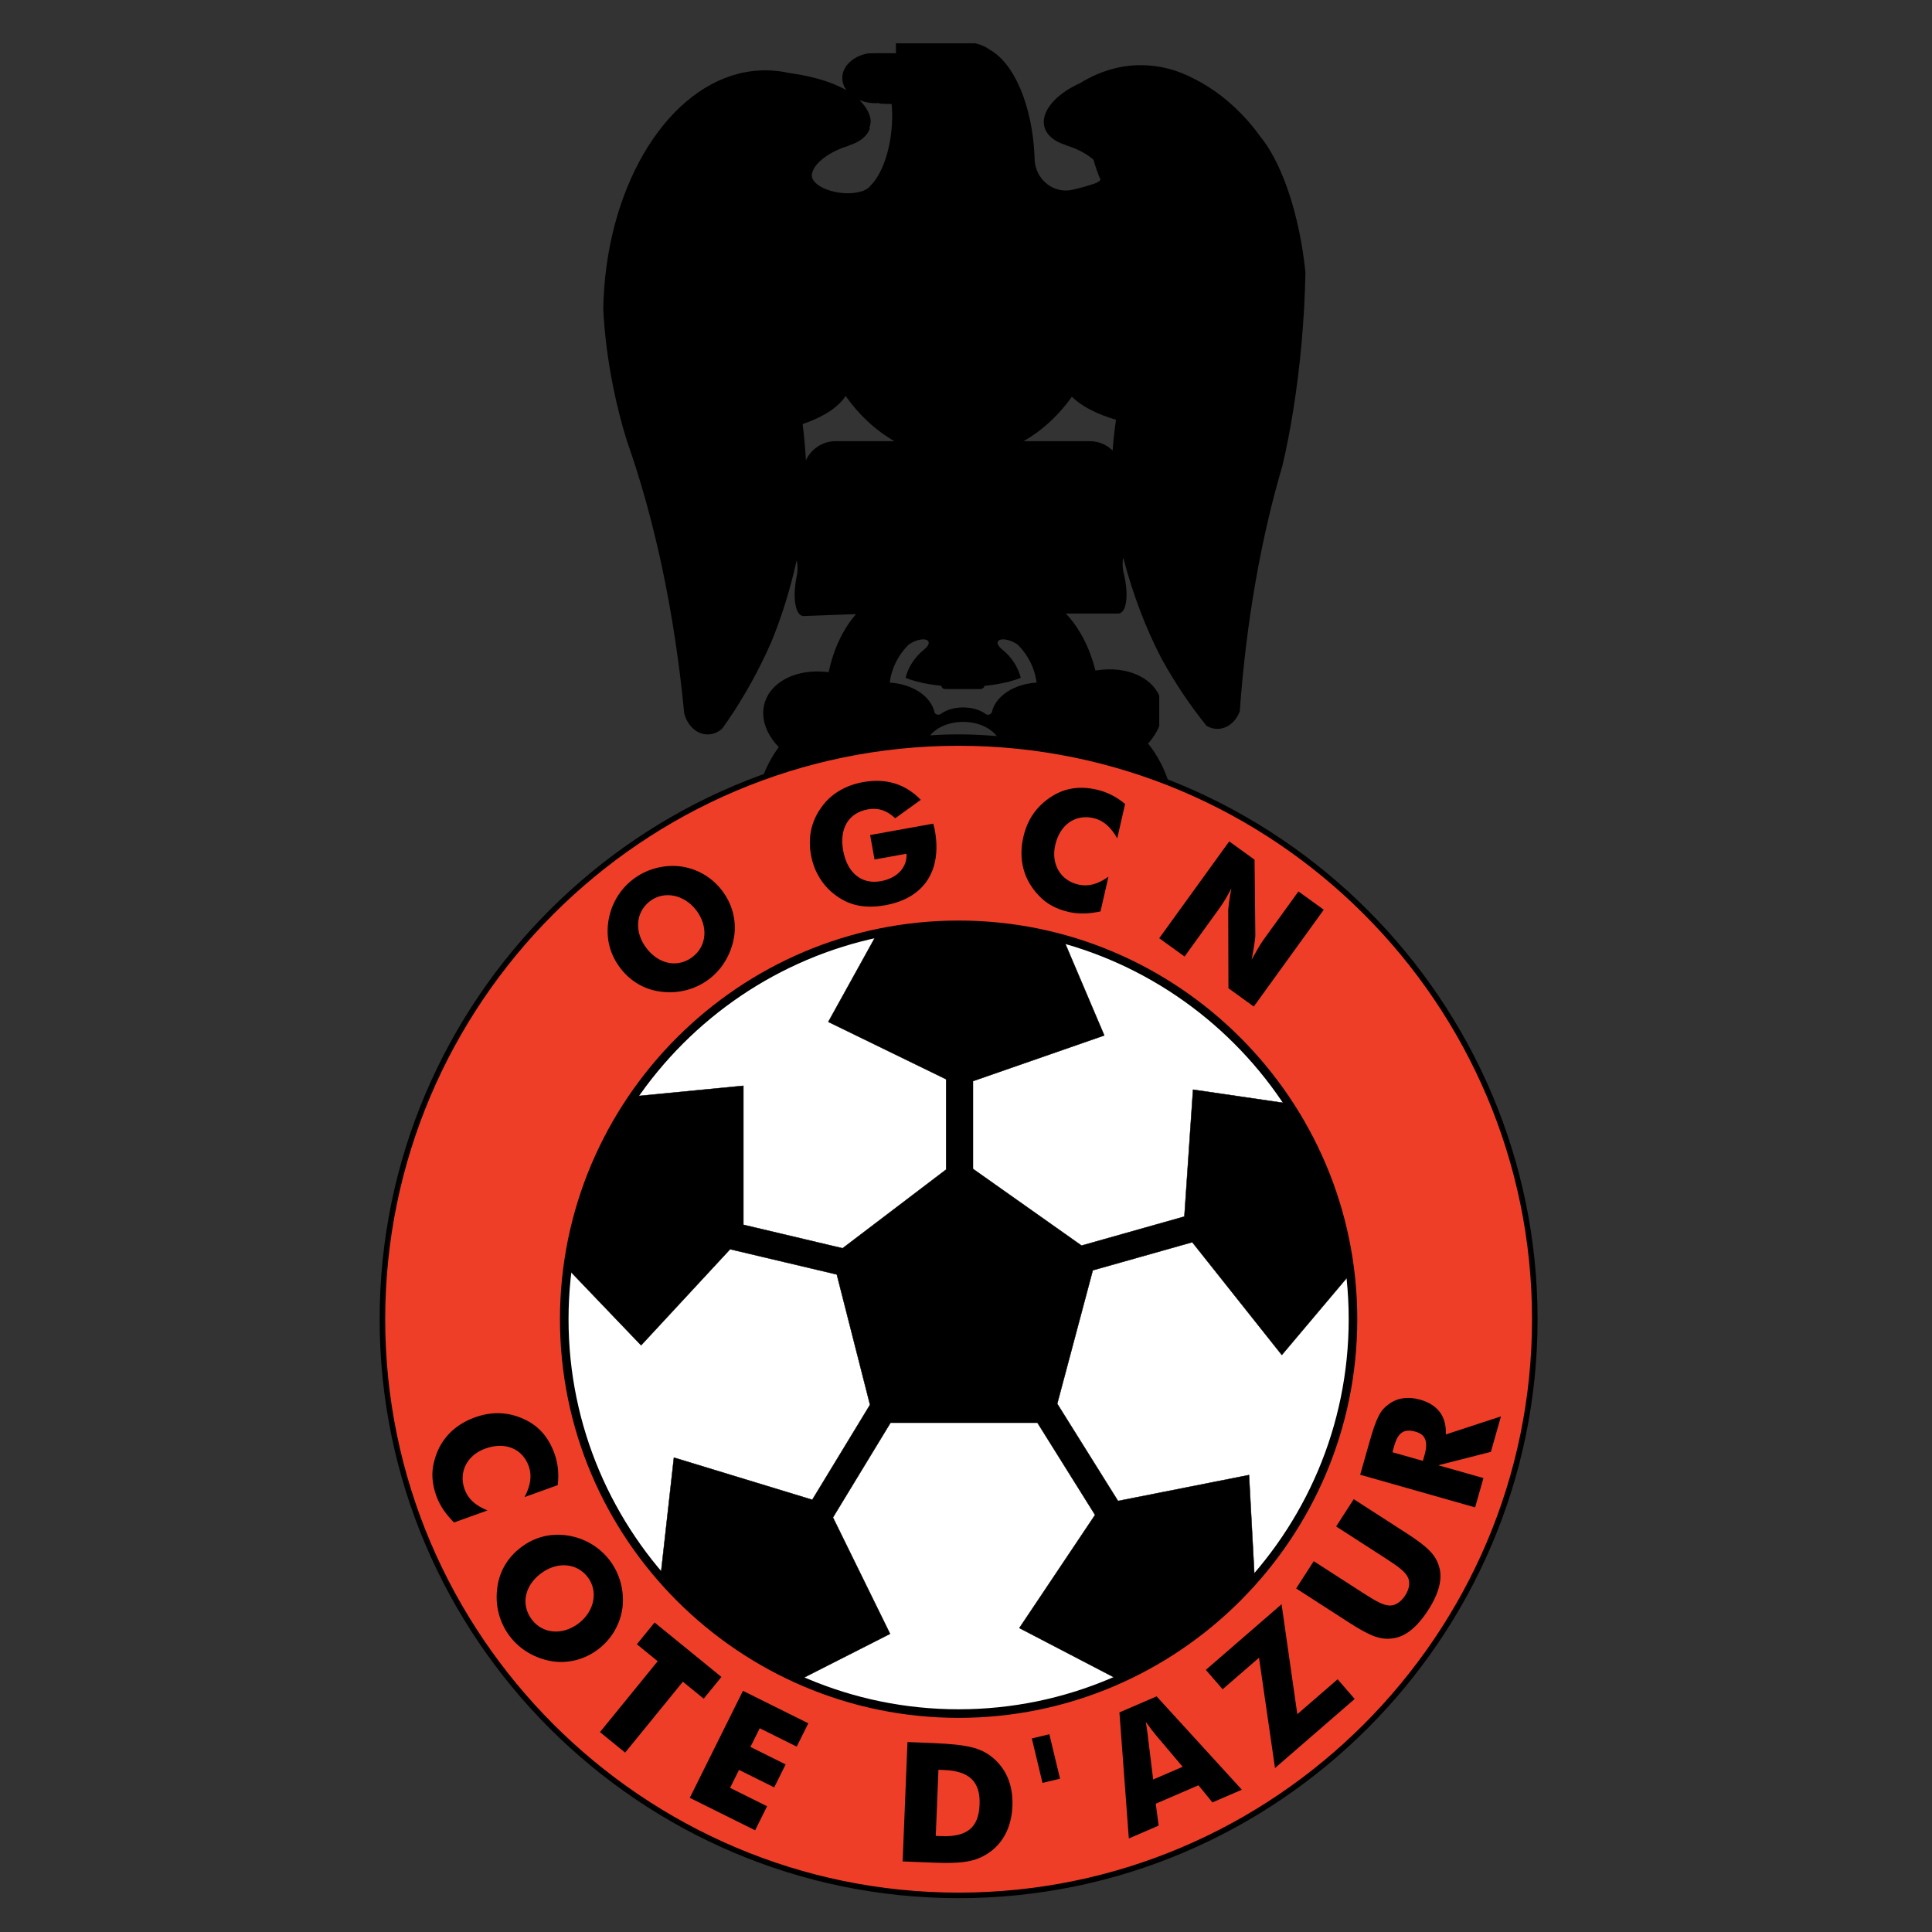 <?xml version="1.0" encoding="iso-8859-1"?>
<!-- Generator: Adobe Illustrator 24.0.1, SVG Export Plug-In . SVG Version: 6.00 Build 0)  -->
<svg version="1.1" id="Layer_1" xmlns="http://www.w3.org/2000/svg" xmlns:xlink="http://www.w3.org/1999/xlink" x="0px" y="0px"
	 viewBox="0 0 660 660" style="enable-background:new 0 0 660 660;" xml:space="preserve">
<rect x="0" y="0" width="660" height="660" fill="#333333" stroke="none"/>
<path style="fill:#EF3E28;stroke:#000000;stroke-width:1.896;stroke-miterlimit:1;" d="M327.478,253.824
	c108.414,0,196.834,88.421,196.834,196.834s-88.42,196.836-196.834,196.836c-108.414,0-196.836-88.423-196.836-196.836
	S219.064,253.824,327.478,253.824L327.478,253.824z"/>
<path style="fill:#FFFFFF;stroke:#000000;stroke-width:2.93;stroke-miterlimit:1;" d="M327.478,315.936
	c74.201,0,134.723,60.521,134.723,134.723c0,74.202-60.522,134.723-134.723,134.723c-74.203,0-134.721-60.521-134.721-134.723
	C192.757,376.457,253.275,315.936,327.478,315.936L327.478,315.936z"/>
<path style="stroke:#000000;stroke-width:0.131;stroke-miterlimit:1;" d="M361.163,479.54l20.766,33.217l44.75-8.862l1.919,35.615
	l0,0c-12.786,14.528-28.638,26.295-46.529,34.273l0,0l-33.843-17.625l25.869-38.637l-19.686-31.488h-50.198l-19.67,32.354
	l19.514,39.756l-30.966,15.729l0,0c-18.303-8.124-34.484-20.208-47.437-35.16l0,0l4.565-40.772l47.264,14.409l19.734-32.458
	l-11.35-44.514l-36.45-8.624l-30.406,32.816l-25.138-26.252l0,0c2.794-21.584,10.735-41.589,22.542-58.75l0,0l37.537-3.646v47.486
	l33.894,8.019l35.36-26.88v-30.858l-40.246-19.598l16.752-30.261l0,0c8.967-1.893,18.252-2.894,27.768-2.894
	c12.369,0,24.354,1.692,35.745,4.837l0,0l14.01,32.947l-44.861,15.607v29.974l37.096,26.214l35.133-9.922l2.958-43.349l32.626,4.769
	l0,0c11.215,17.085,18.648,36.855,21.111,58.102l0,0l-23.41,27.762l-30.588-38.518l-33.985,9.596L361.163,479.54L361.163,479.54z"/>
<path d="M309.671,291.648l-10.919,1.969l-1.506-8.357l21.568-3.891l0,0c0.097,0.538,0.328,1.053,0.547,2.266
	c2.505,13.885-3.744,23.226-16.955,25.608c-6.606,1.191-11.933,0.205-16.571-3.135c-4.614-3.205-7.744-8.208-8.791-14.004
	c-1.07-5.93,0.029-11.418,3.478-16.215c3.205-4.616,8.231-7.609,14.297-8.704c7.818-1.412,14.444,0.594,19.741,6.043l0,0
	l-8.743,6.308l0,0c-2.851-2.686-5.815-3.682-9.321-3.051c-6.605,1.193-9.821,6.506-8.461,14.054
	c1.388,7.685,6.282,11.671,12.887,10.479C306.45,300.023,309.958,296.327,309.671,291.648L309.671,291.648z"/>
<path d="M384.356,274.641l-2.692,11.749l0,0c-2.202-3.878-4.773-6.153-8.11-6.917c-6.275-1.439-11.485,2.286-13.076,9.229
	c-1.467,6.411,1.733,12.06,7.875,13.47c3.338,0.764,6.613-0.032,10.316-2.697l0,0l-2.723,11.883l0,0
	c-3.838,0.807-7.391,0.977-10.861,0.182c-4.406-1.009-7.767-2.902-10.349-5.743c-5.089-5.384-6.886-12.258-5.143-19.869
	c1.375-6.007,4.51-10.49,9.464-13.711c4.625-3.016,9.728-3.814,15.603-2.468C378.128,270.543,381.282,272.109,384.356,274.641
	L384.356,274.641z"/>
<path d="M404.665,326.768l-8.659-6.259l23.913-33.081l8.659,6.26l0.266,26.051l0,0c-0.037,0.987-0.501,4.199-1.255,8.05
	c1.673-3.018,2.975-5.287,4.181-6.951l0,0l11.794-16.318l8.66,6.257l-23.913,33.082l-8.658-6.259l-0.077-26.082l0,0
	c-0.072-1.068,0.39-4.282,1.065-8.019c-1.563,3.096-2.977,5.284-4.181,6.951l0,0L404.665,326.768L404.665,326.768z"/>
<path d="M246.572,304.109c3.519,4.551,5.054,10.117,4.237,15.772c-0.927,5.741-3.836,10.936-8.385,14.458
	c-4.659,3.604-10.417,5.115-16.097,4.49c-5.79-0.544-10.792-3.426-14.313-7.977c-3.605-4.659-5.058-10.116-4.215-15.964
	c0.819-5.657,3.728-10.851,8.385-14.456c4.55-3.521,10.417-5.116,16.097-4.49C237.854,296.653,242.966,299.453,246.572,304.109
	L246.572,304.109z M236.64,326.862c4.874-3.771,5.347-10.545,1.156-15.961c-4.191-5.417-11.061-6.684-15.827-2.995
	c-4.876,3.772-5.349,10.547-1.073,16.072C225.172,329.502,231.656,330.719,236.64,326.862L236.64,326.862z"/>
<path d="M190.531,507.343l-11.34,4.085l0,0c2.072-3.951,2.596-7.341,1.437-10.561c-2.181-6.059-8.131-8.431-14.833-6.014
	c-6.187,2.226-9.211,7.976-7.075,13.902c1.16,3.223,3.599,5.547,7.84,7.222l0,0l-11.468,4.129l0,0
	c-2.754-2.793-4.815-5.69-6.022-9.04c-1.533-4.254-1.755-8.103-0.759-11.811c1.776-7.191,6.591-12.42,13.936-15.065
	c5.799-2.088,11.265-1.873,16.652,0.554c5.036,2.263,8.465,6.124,10.506,11.794C190.612,499.891,190.999,503.391,190.531,507.343
	L190.531,507.343z"/>
<path d="M204.336,563.431c-4.585,3.476-10.165,4.955-15.813,4.08c-5.731-0.985-10.896-3.945-14.37-8.529
	c-3.56-4.694-5.012-10.468-4.328-16.143c0.6-5.783,3.534-10.757,8.12-14.23c4.694-3.559,10.166-4.955,16.006-4.054
	c5.649,0.878,10.813,3.837,14.371,8.532c3.475,4.583,5.011,10.466,4.326,16.141C211.882,554.791,209.03,559.875,204.336,563.431
	L204.336,563.431z M181.684,553.271c3.724,4.913,10.493,5.455,15.951,1.319c5.459-4.138,6.795-10.993,3.153-15.797
	c-3.724-4.912-10.493-5.453-16.061-1.234C179.162,541.779,177.877,548.25,181.684,553.271L181.684,553.271z"/>
<path d="M213.556,598.72l-8.604-7.008l19.723-24.214l-7.114-5.797l6.055-7.434l22.833,18.6l-6.053,7.435l-7.116-5.797
	L213.556,598.72L213.556,598.72z"/>
<path d="M257.962,625.258l-22.323-11.096l18.166-36.554l22.326,11.096l-3.963,7.973l-12.633-6.28l-3.173,6.379l12.021,5.975
	l-3.901,7.851l-12.021-5.976l-3.049,6.134l12.634,6.28L257.962,625.258L257.962,625.258z"/>
<path d="M316.836,636.232l-8.484-0.344l1.653-40.785l8.485,0.345l0,0c12.591,0.511,16.379,1.759,20.237,4.657
	c4.915,3.901,7.423,9.624,7.13,16.878c-0.294,7.253-3.264,12.891-8.473,16.243c-4.081,2.576-8.094,3.511-18.632,3.083l0,0
	L316.836,636.232L316.836,636.232z M320.587,604.58l-0.915,22.582l1.917,0.079l0,0c8.758,0.354,12.73-2.911,13.046-10.713
	c0.316-7.8-3.372-11.515-12.131-11.869l0,0L320.587,604.58L320.587,604.58z"/>
<path d="M356.127,609.063l-3.643-15.185l5.994-1.438l3.643,15.184L356.127,609.063L356.127,609.063z"/>
<path d="M392.217,593.879l1.725,14.026l10.061-4.343l-9.145-10.823l0,0c-0.578-0.645-1.661-2.118-3.427-4.487
	C391.741,590.354,392.068,592.154,392.217,593.879L392.217,593.879z M395.814,623.656l-10.188,4.394l-3.216-43.068l12.704-5.481
	l29.125,31.891l-10.063,4.341l-4.762-5.852l-14.591,6.295L395.814,623.656L395.814,623.656z"/>
<path d="M456.951,573.663l5.831,6.729l-27.221,23.597l-5.468-37.679l-12.421,10.768l-5.742-6.624l25.875-22.431l5.379,37.574
	L456.951,573.663L456.951,573.663z"/>
<path d="M457.403,552.067l-14.62-9.428l6.012-9.325l16.692,10.765l0,0c4.95,3.192,6.709,4,8.461,4.314
	c2.173,0.424,4.396-0.75,6.103-3.397c1.635-2.533,1.786-5.044,0.504-6.848c-1.01-1.465-2.473-2.734-7.422-5.926l0,0l-2.304-1.485
	l-14.39-9.279l6.015-9.325l18.187,11.729l0,0c7.485,4.825,9.84,7.487,10.964,11.307c1.278,4.084-0.012,9.12-3.723,14.875
	c-3.787,5.872-7.838,9.124-12.086,9.645c-3.944,0.555-7.343-0.495-14.826-5.321l0,0L457.403,552.067L457.403,552.067z"/>
<path d="M506.767,504.933l-2.846,10.014l-39.266-11.151l3.181-11.199l0,0c2.471-8.698,3.802-10.881,6.49-12.823
	c2.932-2.301,6.768-2.778,10.853-1.617c6.064,1.72,9.021,5.835,8.731,11.876l0,0l18.844-6.182l-3.442,12.122l-17.962,4.582
	L506.767,504.933L506.767,504.933z M475.67,496.101l10.408,2.955l0.561-1.976l0,0c1.31-4.611,0.289-7.036-3.004-7.972
	c-3.953-1.122-6.022,0.141-7.368,4.884l0,0L475.67,496.101L475.67,496.101z"/>
<path style="fill:#EF3E28;stroke:#000000;stroke-width:1.12;stroke-miterlimit:1;" d="M329.308,224.077
	c0.519,2.493,2.091,4.378,3.794,4.378c0.091,0,0.182-0.005,0.271-0.016c0.198-0.041,0.372-0.126,0.502-0.239
	c0.399-0.513,0.844-0.979,1.327-1.392c0.203-0.189,0.431-0.369,0.682-0.533c0.14-0.091,0.281-0.174,0.422-0.249
	c0.018-0.018,0.035-0.036,0.052-0.054c0.609-0.369,1.26-0.66,1.943-0.861c0.059,0.41,0.052,0.885-0.038,1.392
	c-0.099,0.564-0.285,1.09-0.522,1.528c-0.884,1.186-1.56,2.826-1.85,4.722c-0.079,0.516-0.126,1.028-0.143,1.53
	c-0.097,0.278-0.386,0.494-0.744,0.547l0,0h-12.191l0,0c-0.301-0.051-0.549-0.233-0.662-0.474c-0.001-0.715-0.069-1.459-0.208-2.215
	c-0.252-1.375-0.712-2.628-1.307-3.678l0,0h0.001l0,0c-0.247-0.446-0.44-0.986-0.542-1.566c-0.12-0.684-0.093-1.312,0.049-1.797
	c0.157-0.012,0.322-0.009,0.492,0.011c1.454,0.593,2.732,1.604,3.719,2.902c0.133,0.114,0.318,0.196,0.527,0.229
	c0.051,0.003,0.102,0.005,0.152,0.005c1.635,0,3.016-1.737,3.415-4.08c0.082-0.259,0.251-0.437,0.446-0.437
	C329.067,223.73,329.218,223.868,329.308,224.077L329.308,224.077z"/>
<path d="M337.968,16.913c8.387,4.474,14.72,19.043,15.451,36.677c-0.003,0.118-0.004,0.233-0.004,0.351
	c0,6.141,4.788,11.149,10.659,11.149c0.901,0,1.776-0.119,2.615-0.342c0.488-0.108,0.981-0.225,1.479-0.348
	c1.821-0.452,3.535-0.954,5.064-1.47c1.195-0.298,2.135-0.797,2.722-1.494c-0.982-2.304-1.778-4.6-2.393-6.866
	c-1.869-1.633-4.48-3.174-7.527-4.308c-0.667-0.248-1.331-0.469-1.986-0.662l0,0v-0.073l0,0c-3.753-1.155-6.419-3.236-7.228-6.061
	c-0.496-1.735-0.244-3.576,0.63-5.397l0-0.001c1.002-2.086,2.814-4.149,5.242-5.998c0.013-0.009,0.023-0.017,0.035-0.026
	c0.384-0.292,0.782-0.578,1.193-0.857c0.019-0.012,0.035-0.023,0.051-0.034c1.486-1.002,3.159-1.927,4.984-2.741
	c6.425-3.965,13.447-6.155,20.799-6.155c6.408,0,12.567,1.664,18.301,4.72c6.207,3.096,12.422,7.822,17.931,13.989
	c1.673,1.875,3.214,3.811,4.624,5.784c6.58,7.997,12.355,23.483,14.8,41.708c0.208,1.546,0.387,3.078,0.538,4.596
	c-0.133,7.688-0.567,15.853-1.33,24.294c-1.388,15.369-3.688,29.666-6.52,41.729c-7.267,24.566-12.355,53.075-14.574,83.885
	c-1.303,3.548-4.246,6.035-7.652,6.035c-1.331,0-2.589-0.38-3.71-1.054c-5.489-6.78-10.675-14.462-15.333-22.886
	c-5.331-10.213-9.773-21.813-13.078-34.406l0,0h-0.096l0,0c-0.103,0.646-0.158,1.346-0.158,2.075c0,0.866,0.078,1.69,0.222,2.436
	c0.072,0.273,0.141,0.548,0.206,0.826c1.788,7.501,0.892,13.621-1.993,13.621c-0.09,0-0.18-0.006-0.273-0.019l0,0H364.1l0,0
	c4.591,4.829,8.155,11.607,10.114,19.489c0.213-0.037,0.43-0.069,0.645-0.102c9.866-1.466,18.265,2.244,21.155,8.637l0,0v10.427l0,0
	c-0.843,2.105-2.146,4.125-3.815,5.964c3.156,3.961,5.58,8.496,7.071,13.411c-22.26-8.77-46.477-13.594-71.79-13.594
	c-23.499,0-46.056,4.157-66.976,11.771c1.335-3.725,3.212-7.213,5.544-10.374c-3.18-3.249-5.161-7.139-5.311-11.146
	c-0.352-9.354,9.398-15.873,21.699-14.515c0.217,0.025,0.434,0.051,0.649,0.079c1.662-7.952,4.97-14.859,9.375-19.856l0,0
	l-17.546,0.659l0,0c-0.092,0.013-0.184,0.024-0.274,0.027c-2.881,0.108-4.004-5.973-2.501-13.536
	c0.056-0.279,0.115-0.559,0.176-0.835c0.116-0.748,0.164-1.574,0.131-2.442c-0.028-0.727-0.11-1.424-0.237-2.065l0,0l-0.096,0.003
	l0,0c-2.184,9.805-5.065,19.045-8.541,27.535c-0.518,1.184-1.052,2.369-1.602,3.554c-4.475,9.619-9.657,18.436-15.26,26.234
	c-1.389,1.24-3.103,1.974-4.954,1.974c-3.799,0-7.018-3.09-8.034-7.298c-3.307-34.621-10.16-66.358-19.531-92.886
	c-1.787-5.681-3.382-11.869-4.702-18.412c-1.888-9.366-3.008-18.449-3.41-26.705c0.706-40.452,20.513-73.915,46.219-80.418
	c0.546-0.159,1.158-0.298,1.824-0.414c2.392-0.482,4.831-0.733,7.308-0.733c2.774,0,5.502,0.31,8.168,0.912
	c0.388,0.052,0.782,0.109,1.176,0.166c6.123,0.916,11.537,2.444,15.184,4.13c1.129,0.479,2.196,1.004,3.192,1.566
	c-0.896-1.234-1.409-2.651-1.409-4.156c0-4.101,3.794-7.549,8.841-8.406c1.695-0.053,3.585-0.081,5.578-0.081
	c1.357,0,2.667,0.014,3.901,0.04l0,0v-3.398h26.64v-0.072l0,0c2.159,0.4,4.003,1.178,5.264,2.187l0,0H337.968L337.968,16.913z
	 M329.032,246.606c-4.789,0-8.988,1.846-11.274,4.596c3.222-0.221,6.462-0.33,9.721-0.33c4.38,0,8.728,0.199,13.038,0.594
	C338.287,248.573,333.972,246.606,329.032,246.606z M288.876,135.261c-2.474,3.891-7.72,7.252-14.69,9.61
	c0.506,3.924,0.887,8.064,1.12,12.371c1.777-3.852,5.677-6.537,10.184-6.537c0.143,0,0.282,0.003,0.423,0.009h19.643
	C299.074,146.996,293.387,141.699,288.876,135.261z M366.178,135.527c-4.481,6.318-10.102,11.521-16.495,15.187h22.514
	c0.023,0,0.048,0,0.072,0c3.035,0,5.793,1.215,7.814,3.186c0.285-3.655,0.675-7.169,1.159-10.509
	C374.696,141.494,369.429,138.764,366.178,135.527z M347.775,220.328c-0.734-0.563-1.658-1.074-2.662-1.434
	c-2.378-0.851-4.315-0.539-4.315,0.693c0,0.717,0.653,1.59,1.664,2.363h-0.006c3.07,2.496,5.303,5.83,6.259,9.601
	c-4.55,1.881-11.685,3.095-19.684,3.095c-7.996,0-15.13-1.213-19.68-3.093c0.956-3.772,3.19-7.106,6.259-9.603h-0.008
	c1.011-0.773,1.663-1.646,1.663-2.363c0-1.232-1.939-1.544-4.315-0.693c-1.001,0.36-1.924,0.869-2.655,1.43
	c-3.451,3.495-5.749,7.951-6.337,12.868c7.81,0.442,14.147,4.731,15.291,10.204c0.247,0.455,0.743,0.768,1.316,0.768
	c0.223,0,0.434-0.049,0.622-0.133c1.845-1.439,4.678-2.364,7.847-2.364c3.169,0,6.005,0.926,7.848,2.365
	c0.189,0.083,0.399,0.131,0.619,0.131c0.573,0,1.07-0.313,1.315-0.768c1.144-5.473,7.483-9.762,15.292-10.204
	C353.52,228.277,351.223,223.822,347.775,220.328z M297.465,41.979v-0.336l0,0C297.468,41.754,297.468,41.867,297.465,41.979
	L297.465,41.979z M304.601,35.532c-1.436-0.018-2.84-0.069-4.205-0.151v-0.19c-0.448,0.041-0.904,0.064-1.365,0.064
	c-1.968,0-3.82-0.388-5.434-1.068c1.311,1.302,2.326,2.669,2.986,4.045c0,0.001,0.001,0.003,0.002,0.003
	c0.45,0.939,0.735,1.884,0.839,2.817c0.016,0.512-0.026,1.024-0.129,1.533c-0.077,0.368-0.184,0.724-0.321,1.071
	c0.057,0.072,0.113,0.142,0.17,0.214c-0.888,2.706-3.51,4.702-7.155,5.825v0.073c-0.658,0.193-1.321,0.413-1.988,0.662
	c-5.694,2.121-9.875,5.652-10.507,8.577c-0.082,0.203-0.136,0.414-0.162,0.632c-0.319,2.726,4.042,5.52,9.706,6.221
	c2.817,0.346,5.438,0.113,7.402-0.546v0.065c0.333-0.121,0.665-0.275,0.99-0.458c0.896-0.422,1.592-0.952,2.015-1.57
	c3.762-3.769,6.684-11.662,7.236-20.753C304.833,40.136,304.798,37.76,304.601,35.532z"/>
</svg>

